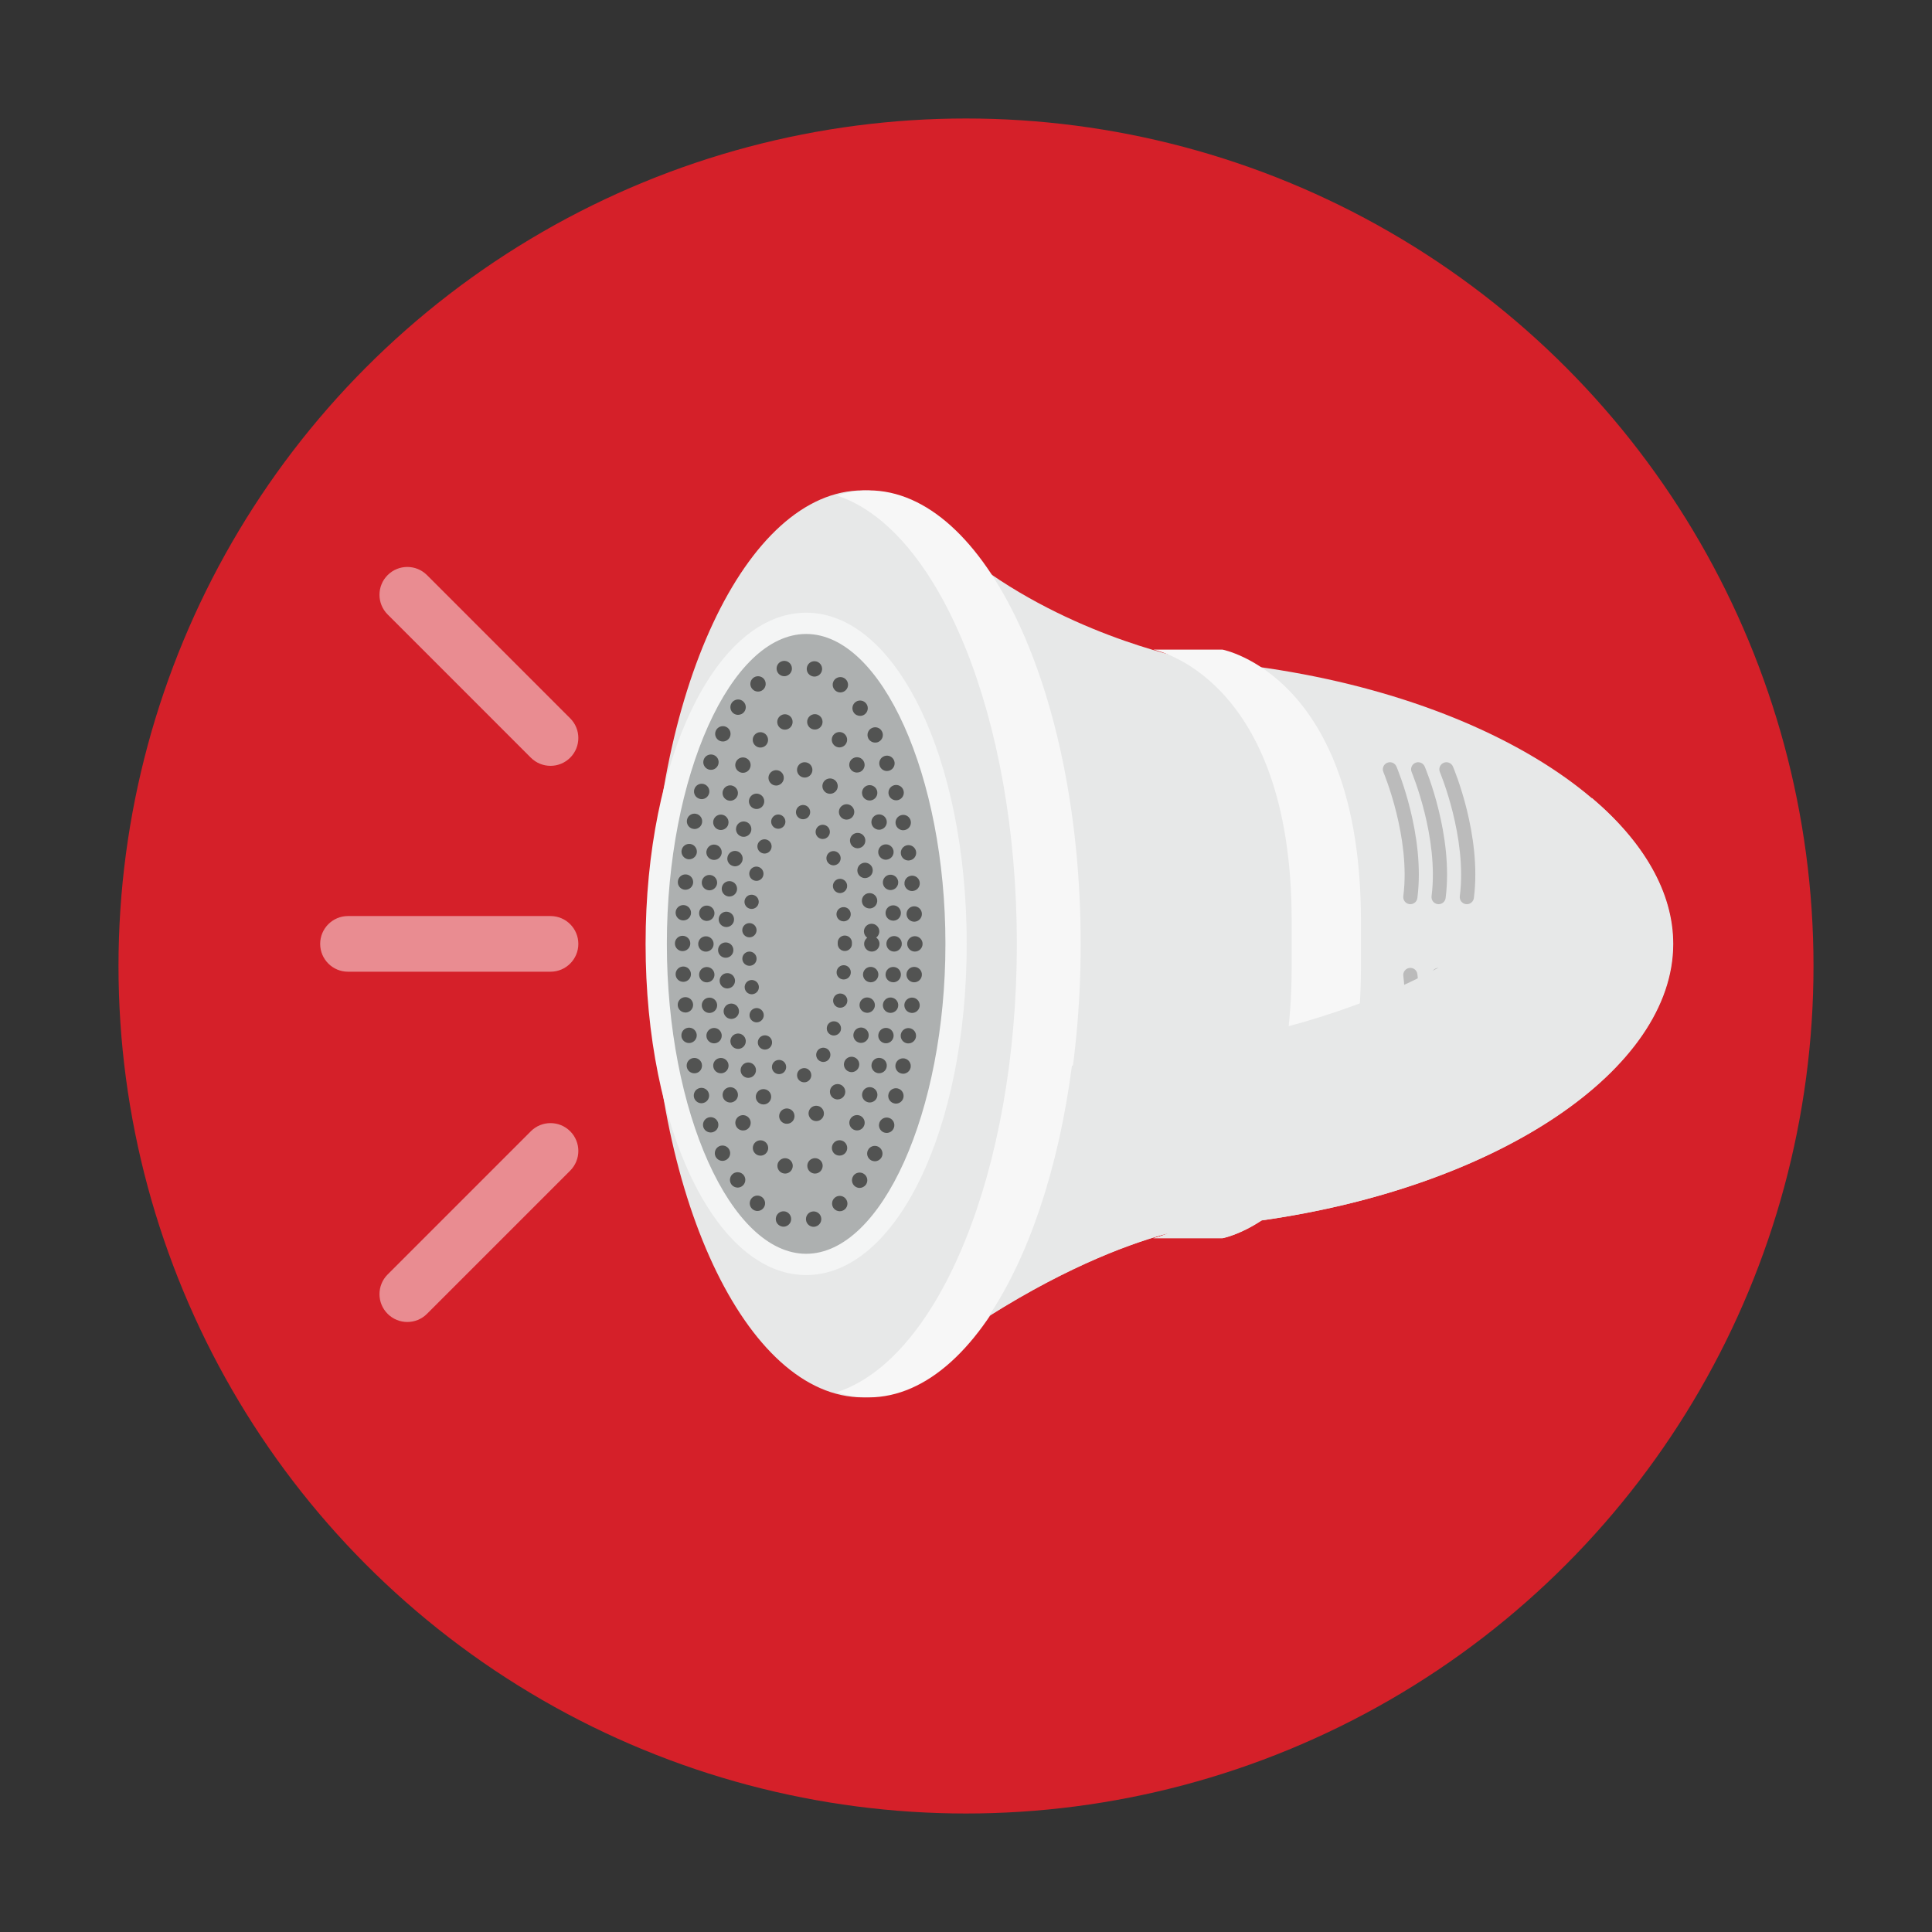 <?xml version="1.0" encoding="utf-8"?>
<!-- Generator: Adobe Illustrator 16.0.0, SVG Export Plug-In . SVG Version: 6.00 Build 0)  -->
<!DOCTYPE svg PUBLIC "-//W3C//DTD SVG 1.1 Tiny//EN" "http://www.w3.org/Graphics/SVG/1.1/DTD/svg11-tiny.dtd">
<svg version="1.1" baseProfile="tiny" id="Layer_1" xmlns="http://www.w3.org/2000/svg" xmlns:xlink="http://www.w3.org/1999/xlink"
	 x="0px" y="0px" width="300px" height="300px" viewBox="0 0 300 300" xml:space="preserve">
<rect x="0" y="0" width="300" height="300" fill="#333333" stroke="none"/>
<g>
	<circle fill="#D52029" cx="150" cy="150" r="131.6"/>
	<g>
		<g>
			<g>
				<path fill="#E7E8E8" d="M259.752,146.565c0-21.31-32.375-41.134-74.479-44.059c0-0.001,0.002-0.007,0.002-0.007
					s-17.469-3.213-32.89-14.386c-1.056-1.52-2.159-2.897-3.296-4.153c-0.029-0.041-0.061-0.078-0.09-0.119
					c0,0-0.002,0.018-0.003,0.02c-4.495-4.922-9.586-7.717-14.983-7.717c-18.191,0-32.938,31.529-32.938,70.421
					s14.746,70.421,32.938,70.421c5.396,0,10.485-2.794,14.98-7.713c0.002,0.009,0.006,0.037,0.006,0.037
					c0.057-0.08,0.115-0.152,0.172-0.231c1.077-1.197,2.123-2.507,3.127-3.942c19.904-12.832,32.977-14.485,32.977-14.485
					s-0.006-0.018-0.009-0.028C227.375,187.701,259.752,167.876,259.752,146.565z"/>
				<path fill="#F7F7F7" d="M134.869,76.144c-1.685,0-3.338,0.273-4.955,0.795c15.84,5.11,27.982,34.335,27.982,69.626
					c0,35.291-12.143,64.517-27.982,69.626c1.617,0.522,3.271,0.795,4.955,0.795c18.19,0,32.938-31.529,32.938-70.421
					S153.06,76.144,134.869,76.144z"/>
				<g>
					<ellipse fill="#ADB0B0" cx="125.177" cy="146.565" rx="23.28" ry="49.773"/>
					<path fill="#F4F5F5" d="M125.179,197.99c-13.981,0-24.933-22.588-24.933-51.425s10.951-51.424,24.933-51.424
						c13.979,0,24.93,22.588,24.93,51.424S139.158,197.99,125.179,197.99z M125.179,98.443c-11.725,0-21.63,22.037-21.63,48.122
						c0,26.085,9.905,48.122,21.63,48.122c11.723,0,21.627-22.037,21.627-48.122C146.806,120.48,136.901,98.443,125.179,98.443z"/>
				</g>
				<path fill="#525352" d="M125.2,189.65c-0.19-0.63,0.159-1.3,0.79-1.49l0,0c0.63-0.19,1.3,0.16,1.489,0.79l0,0
					c0.19,0.63-0.16,1.3-0.79,1.49l0,0c-0.12,0.04-0.239,0.06-0.35,0.06l0,0C125.83,190.5,125.35,190.16,125.2,189.65z
					 M121.3,190.42c-0.63-0.2-0.98-0.86-0.78-1.49l0,0c0.2-0.63,0.87-0.98,1.49-0.79h0.01c0.62,0.2,0.971,0.87,0.78,1.5l0,0
					c-0.16,0.51-0.64,0.84-1.14,0.84l0,0C121.54,190.48,121.42,190.46,121.3,190.42z M129.51,187.69c-0.44-0.49-0.4-1.25,0.09-1.69
					l0,0c0.49-0.44,1.24-0.4,1.681,0.09l0,0c0.439,0.49,0.409,1.24-0.08,1.68l0,0c-0.23,0.21-0.521,0.31-0.801,0.31l0,0
					C130.069,188.08,129.75,187.95,129.51,187.69z M116.81,187.73c-0.49-0.45-0.52-1.2-0.08-1.69l0,0c0.44-0.49,1.2-0.52,1.681-0.08
					l0,0c0.489,0.45,0.529,1.2,0.08,1.69l0,0c-0.23,0.26-0.551,0.39-0.881,0.39l0,0C117.319,188.04,117.04,187.93,116.81,187.73z
					 M132.81,184.25c-0.54-0.37-0.68-1.11-0.31-1.65h-0.01c0.369-0.55,1.119-0.69,1.659-0.32l0,0c0.551,0.37,0.69,1.11,0.32,1.66
					l0,0c0,0,0,0,0-0.01l0,0c-0.229,0.34-0.61,0.53-0.99,0.53l0,0C133.25,184.46,133.02,184.39,132.81,184.25z M113.55,183.88
					L113.55,183.88L113.55,183.88c-0.37-0.55-0.22-1.29,0.32-1.66l0,0c0.55-0.36,1.29-0.22,1.66,0.32l0,0
					c0.369,0.55,0.22,1.29-0.32,1.66l0,0c-0.21,0.14-0.44,0.21-0.67,0.21l0,0C114.16,184.41,113.78,184.22,113.55,183.88z
					 M135.319,180.2c-0.59-0.29-0.84-1-0.55-1.6v0.01c0.28-0.6,1-0.85,1.59-0.56l0,0c0.591,0.29,0.841,1,0.561,1.59l0,0
					c-0.21,0.43-0.64,0.68-1.08,0.68l0,0C135.67,180.32,135.49,180.28,135.319,180.2z M111.109,179.58
					c-0.279-0.59-0.029-1.3,0.561-1.59l0,0c0.6-0.28,1.31-0.03,1.59,0.56l0,0c0.29,0.59,0.04,1.3-0.56,1.59l0,0
					c-0.16,0.08-0.341,0.12-0.511,0.12l0,0C111.75,180.26,111.319,180.01,111.109,179.58z M137.27,175.85
					c-0.62-0.23-0.939-0.91-0.71-1.53l0,0c0.221-0.62,0.91-0.94,1.53-0.72l0,0c0.62,0.22,0.94,0.91,0.71,1.53l0,0
					c-0.17,0.48-0.63,0.79-1.12,0.79l0,0C137.54,175.92,137.41,175.89,137.27,175.85z M109.229,175.07
					c-0.22-0.62,0.101-1.31,0.721-1.53l0,0c0.619-0.22,1.3,0.1,1.529,0.72l0,0c0.221,0.62-0.1,1.3-0.72,1.52l0,0
					c-0.13,0.05-0.27,0.07-0.4,0.07l0,0C109.87,175.85,109.41,175.55,109.229,175.07z M138.8,171.32c-0.63-0.17-1.01-0.83-0.83-1.46
					l0,0c0.17-0.64,0.83-1.01,1.46-0.84l0,0c0.64,0.18,1.01,0.83,0.84,1.47l0,0c-0.149,0.53-0.63,0.88-1.149,0.88l0,0
					C139.01,171.37,138.91,171.35,138.8,171.32z M107.77,170.43c-0.17-0.64,0.2-1.3,0.84-1.47l0,0c0.631-0.17,1.29,0.2,1.46,0.84
					l0,0c0.181,0.63-0.199,1.29-0.829,1.46l0,0c-0.11,0.03-0.221,0.05-0.32,0.05l0,0C108.399,171.31,107.92,170.96,107.77,170.43z
					 M139.99,166.7c-0.65-0.13-1.061-0.76-0.931-1.41l0,0c0.13-0.64,0.76-1.06,1.41-0.93l0,0c0.64,0.14,1.061,0.77,0.93,1.41l0,0
					l0,0l0,0c-0.119,0.57-0.619,0.96-1.17,0.96l0,0C140.149,166.73,140.069,166.72,139.99,166.7z M106.649,165.71
					c-0.13-0.65,0.28-1.28,0.931-1.41l0,0c0.64-0.13,1.27,0.28,1.41,0.93h-0.011c0.141,0.65-0.279,1.28-0.92,1.41l0,0
					c-0.09,0.01-0.17,0.02-0.25,0.02l0,0C107.26,166.66,106.76,166.27,106.649,165.71z M140.88,162.01c-0.65-0.09-1.1-0.7-1.01-1.35
					l0,0c0.1-0.65,0.699-1.1,1.35-1.01l0,0c0.66,0.1,1.11,0.7,1.01,1.36l0,0c-0.09,0.59-0.6,1.01-1.18,1.01l0,0
					C141,162.02,140.939,162.02,140.88,162.01z M105.81,160.94c0,0,0,0,0.01,0l0,0c-0.1-0.65,0.351-1.25,1-1.35l0,0
					c0.66-0.1,1.261,0.36,1.36,1.01l0,0c0.09,0.65-0.36,1.25-1.01,1.35l0,0c-0.061,0.01-0.12,0.01-0.18,0.01l0,0
					C106.41,161.96,105.899,161.54,105.81,160.94z M141.51,157.28c-0.66-0.06-1.14-0.64-1.08-1.3l0,0c0.061-0.65,0.65-1.13,1.3-1.07
					l0,0c0.66,0.06,1.141,0.64,1.08,1.3l0,0c-0.06,0.61-0.58,1.08-1.189,1.08l0,0C141.59,157.29,141.55,157.29,141.51,157.28z
					 M105.24,156.14c-0.061-0.65,0.42-1.24,1.079-1.3l0,0c0.65-0.06,1.24,0.42,1.301,1.08l0,0c0.06,0.66-0.42,1.24-1.08,1.3l0,0
					c-0.04,0-0.07,0-0.11,0l0,0C105.819,157.22,105.3,156.76,105.24,156.14z M141.899,152.53c-0.659-0.03-1.17-0.59-1.14-1.25l0,0
					c0.03-0.66,0.59-1.17,1.25-1.14l0,0c0.66,0.03,1.17,0.59,1.14,1.25l0,0c-0.029,0.64-0.56,1.14-1.189,1.14l0,0
					C141.939,152.53,141.92,152.53,141.899,152.53z M104.91,151.33c-0.03-0.66,0.479-1.22,1.14-1.25l0,0
					c0.65-0.03,1.21,0.48,1.24,1.14l0,0c0.029,0.66-0.48,1.21-1.141,1.24l0,0c-0.01,0-0.029,0-0.05,0l0,0
					C105.47,152.46,104.939,151.97,104.91,151.33z M140.87,146.56c0-0.65,0.54-1.19,1.189-1.19l0,0c0.66,0,1.2,0.54,1.2,1.19l0,0
					l0,0l0,0c0,0.66-0.54,1.2-1.2,1.2l0,0C141.41,147.76,140.87,147.22,140.87,146.56z M104.8,146.5L104.8,146.5L104.8,146.5
					c0-0.66,0.53-1.19,1.19-1.19l0,0c0.659,0,1.199,0.53,1.199,1.19l0,0c0,0.66-0.54,1.19-1.199,1.19l0,0
					C105.33,147.69,104.8,147.16,104.8,146.5z M140.77,141.98L140.77,141.98c-0.029-0.66,0.48-1.22,1.141-1.25l0,0
					c0.649-0.03,1.21,0.48,1.239,1.14l0,0c0.03,0.66-0.479,1.22-1.14,1.25l0,0c-0.01,0-0.03,0-0.05,0l0,0
					C141.33,143.12,140.8,142.62,140.77,141.98z M106.05,142.92c-0.66-0.03-1.17-0.59-1.14-1.25l0,0c0.029-0.65,0.59-1.16,1.25-1.13
					l0,0c0.659,0.03,1.17,0.59,1.14,1.25l0,0c-0.03,0.64-0.56,1.13-1.19,1.13l0,0C106.09,142.92,106.069,142.92,106.05,142.92z
					 M140.439,137.27h0.011c-0.07-0.65,0.42-1.23,1.069-1.29l0,0c0.66-0.07,1.24,0.42,1.3,1.07l0,0l0,0l0,0
					c0.061,0.66-0.42,1.24-1.079,1.3l0,0c-0.03,0-0.07,0.01-0.11,0.01l0,0C141.02,138.36,140.5,137.89,140.439,137.27z
					 M106.33,138.16c-0.66-0.06-1.141-0.65-1.07-1.3l0,0c0.06-0.66,0.64-1.14,1.29-1.08l0,0c0.66,0.06,1.14,0.65,1.08,1.3l0,0
					c-0.061,0.62-0.58,1.08-1.19,1.08l0,0C106.399,138.16,106.37,138.16,106.33,138.16z M139.89,132.6
					c-0.1-0.66,0.36-1.26,1.01-1.36l0,0c0.65-0.09,1.25,0.36,1.351,1.01l0,0c0.1,0.65-0.36,1.26-1.01,1.35l0,0
					c-0.061,0.01-0.11,0.02-0.171,0.02l0,0C140.479,133.62,139.979,133.19,139.89,132.6z M106.84,133.42
					c-0.65-0.1-1.1-0.71-1.01-1.36l0,0c0,0,0,0,0.01,0l0,0c0.09-0.65,0.7-1.1,1.35-1.01l0,0c0.65,0.1,1.101,0.71,1.011,1.36l0,0
					c-0.091,0.59-0.601,1.02-1.19,1.02l0,0C106.96,133.43,106.899,133.42,106.84,133.42z M139.08,127.96
					c-0.13-0.64,0.29-1.27,0.93-1.4l0,0c0.65-0.14,1.28,0.28,1.41,0.93l0,0c0.13,0.64-0.28,1.27-0.93,1.4l0,0
					c-0.08,0.02-0.16,0.03-0.24,0.03l0,0C139.7,128.92,139.2,128.53,139.08,127.96z M107.6,128.7c-0.64-0.13-1.06-0.76-0.92-1.41
					l0,0c0.13-0.64,0.76-1.06,1.4-0.92l0,0c0.649,0.13,1.06,0.76,0.93,1.4l0,0c-0.11,0.57-0.61,0.96-1.17,0.96l0,0
					C107.76,128.73,107.68,128.72,107.6,128.7z M138,123.4c-0.17-0.64,0.2-1.3,0.84-1.47l0,0c0.63-0.17,1.29,0.2,1.46,0.84l0,0
					c0.18,0.63-0.2,1.29-0.83,1.46l0,0c-0.11,0.03-0.21,0.04-0.32,0.04l0,0C138.63,124.27,138.149,123.93,138,123.4z M108.64,124.04
					c-0.64-0.17-1.01-0.83-0.83-1.46l0,0c0.17-0.64,0.83-1.01,1.46-0.84l0,0c0.641,0.18,1.011,0.84,0.84,1.47h-0.01
					c-0.14,0.53-0.62,0.88-1.14,0.88l0,0C108.85,124.09,108.75,124.07,108.64,124.04z M136.6,118.93L136.6,118.93
					c-0.22-0.62,0.101-1.3,0.72-1.52l0,0c0.62-0.23,1.301,0.09,1.53,0.72l0,0l0,0l0,0c0.22,0.62-0.1,1.3-0.72,1.52l0,0
					c-0.14,0.05-0.271,0.07-0.41,0.07l0,0C137.229,119.72,136.78,119.42,136.6,118.93z M109.99,119.47
					c-0.62-0.23-0.94-0.91-0.71-1.53l0,0c0.22-0.62,0.909-0.94,1.529-0.71l0,0c0.62,0.22,0.931,0.9,0.71,1.52l0,0
					c-0.18,0.49-0.63,0.79-1.12,0.79l0,0C110.27,119.54,110.13,119.52,109.99,119.47z M134.819,114.64
					c-0.279-0.6-0.029-1.31,0.561-1.59l0,0c0.6-0.29,1.31-0.04,1.59,0.56l0,0l0,0l0,0c0.29,0.59,0.04,1.3-0.56,1.59l0,0
					c-0.16,0.08-0.341,0.11-0.511,0.11l0,0C135.45,115.31,135.03,115.06,134.819,114.64z M111.72,115.02
					c-0.59-0.29-0.84-1-0.55-1.59l0,0c0.29-0.59,1-0.84,1.59-0.56l0,0c0.6,0.29,0.85,1,0.56,1.6l0,0
					c-0.21,0.42-0.63,0.67-1.079,0.67l0,0C112.069,115.14,111.89,115.1,111.72,115.02z M132.56,110.63
					c-0.359-0.54-0.22-1.28,0.33-1.65l0,0c0.55-0.37,1.29-0.22,1.66,0.33l0,0c0.36,0.54,0.22,1.28-0.33,1.65l0,0
					c-0.2,0.14-0.439,0.2-0.66,0.2l0,0C133.17,111.16,132.79,110.98,132.56,110.63z M113.939,110.8
					c-0.55-0.37-0.689-1.12-0.319-1.66l0,0c0.38-0.55,1.12-0.69,1.66-0.32l0,0c0.55,0.38,0.689,1.12,0.319,1.66l0,0
					c-0.229,0.34-0.609,0.52-0.99,0.52l0,0C114.38,111,114.149,110.94,113.939,110.8z M129.689,107.21L129.689,107.21
					c-0.489-0.45-0.52-1.2-0.08-1.69l0,0c0.45-0.48,1.2-0.52,1.69-0.07l0,0c0.48,0.45,0.52,1.2,0.07,1.68l0,0
					c-0.23,0.26-0.561,0.39-0.88,0.39l0,0C130.2,107.52,129.92,107.42,129.689,107.21z M116.819,106.99
					c-0.439-0.49-0.399-1.24,0.091-1.68l0,0c0.489-0.44,1.25-0.4,1.689,0.09l0,0c0.431,0.5,0.391,1.25-0.1,1.69l0,0
					c-0.23,0.2-0.51,0.3-0.79,0.3l0,0C117.38,107.39,117.05,107.26,116.819,106.99z M126.1,105L126.1,105
					c-0.63-0.2-0.979-0.87-0.77-1.5l0,0c0.2-0.63,0.87-0.97,1.5-0.77l0,0c0.62,0.2,0.97,0.87,0.77,1.5l0,0
					c-0.17,0.51-0.63,0.83-1.14,0.83l0,0C126.34,105.06,126.22,105.04,126.1,105z M120.64,104.15c-0.189-0.63,0.17-1.3,0.8-1.48l0,0
					l0,0l0,0c0.63-0.19,1.301,0.17,1.48,0.8l0,0c0.189,0.63-0.17,1.29-0.8,1.48l0,0c-0.11,0.04-0.23,0.05-0.34,0.05l0,0
					C121.27,105,120.79,104.67,120.64,104.15z"/>
				<path fill="#525352" d="M121.479,182.15L121.479,182.15L121.479,182.15c-0.609-0.23-0.92-0.92-0.689-1.54l0,0
					c0.24-0.61,0.92-0.92,1.54-0.69l0,0c0.62,0.24,0.93,0.93,0.689,1.54l0,0c-0.18,0.48-0.63,0.77-1.109,0.77l0,0
					C121.77,182.23,121.62,182.2,121.479,182.15z M125.439,181.46c-0.239-0.62,0.07-1.31,0.69-1.54l0,0
					c0.61-0.24,1.3,0.07,1.54,0.68l0,0c0.229,0.62-0.08,1.31-0.69,1.55l0,0l0,0l0,0c-0.14,0.05-0.29,0.08-0.43,0.08l0,0
					C126.069,182.23,125.62,181.93,125.439,181.46z M117.21,179.06c-0.45-0.49-0.41-1.24,0.08-1.69l0,0
					c0.49-0.44,1.24-0.4,1.689,0.09l0,0c0.44,0.49,0.4,1.24-0.09,1.68l0,0c-0.229,0.21-0.51,0.31-0.8,0.31l0,0
					C117.77,179.45,117.439,179.32,117.21,179.06z M129.56,179.14c-0.479-0.45-0.52-1.2-0.08-1.69l0,0
					c0.44-0.49,1.19-0.53,1.681-0.09l0,0c0.489,0.45,0.529,1.2,0.09,1.69l0,0l0,0l0,0c-0.24,0.26-0.561,0.39-0.891,0.39l0,0
					C130.08,179.44,129.79,179.34,129.56,179.14z M114.33,174.92L114.33,174.92L114.33,174.92c-0.32-0.57-0.11-1.3,0.47-1.62l0,0
					c0.58-0.31,1.3-0.1,1.62,0.48l0,0c0.32,0.57,0.11,1.3-0.47,1.62l0,0c-0.181,0.1-0.381,0.14-0.57,0.14l0,0
					C114.96,175.54,114.55,175.32,114.33,174.92z M132.5,175.38c-0.57-0.31-0.79-1.04-0.47-1.61l0,0
					c0.319-0.58,1.039-0.79,1.619-0.48l0,0c0.58,0.32,0.79,1.05,0.471,1.62l0,0l0,0l0,0c-0.221,0.4-0.62,0.62-1.04,0.62l0,0
					C132.88,175.53,132.689,175.48,132.5,175.38z M112.28,170.44c-0.23-0.62,0.079-1.31,0.699-1.54l0,0
					c0.61-0.24,1.301,0.07,1.53,0.69l0,0c0.24,0.61-0.07,1.3-0.69,1.53l0,0c-0.14,0.06-0.279,0.08-0.42,0.08l0,0
					C112.92,171.2,112.46,170.91,112.28,170.44z M134.63,171.11c-0.62-0.23-0.93-0.92-0.69-1.53l0,0c0.23-0.62,0.92-0.93,1.54-0.69
					l0,0c0.61,0.23,0.92,0.92,0.69,1.53l0,0c-0.18,0.48-0.64,0.77-1.12,0.77l0,0C134.91,171.19,134.77,171.17,134.63,171.11z
					 M110.79,165.78c-0.181-0.64,0.2-1.29,0.84-1.46l0,0c0.63-0.17,1.29,0.2,1.46,0.84l0,0c0.17,0.63-0.2,1.29-0.84,1.46l0,0
					c-0.101,0.03-0.21,0.04-0.311,0.04l0,0C111.41,166.66,110.93,166.31,110.79,165.78z M136.2,166.61
					c-0.631-0.17-1.011-0.83-0.841-1.46l0,0c0.171-0.64,0.83-1.02,1.46-0.84l0,0c0.641,0.17,1.011,0.82,0.841,1.46l0,0
					c-0.141,0.53-0.62,0.88-1.15,0.88l0,0C136.41,166.65,136.31,166.64,136.2,166.61z M109.71,161.04L109.71,161.04L109.71,161.04
					c-0.12-0.65,0.3-1.27,0.95-1.4l0,0c0.649-0.12,1.27,0.31,1.39,0.96l0,0c0.12,0.64-0.3,1.27-0.95,1.39l0,0
					c-0.069,0.01-0.149,0.02-0.22,0.02l0,0C110.319,162.01,109.819,161.61,109.71,161.04z M137.35,161.98
					c-0.649-0.12-1.08-0.75-0.95-1.39l0,0c0.12-0.65,0.74-1.08,1.391-0.96l0,0c0.649,0.12,1.069,0.75,0.95,1.39l0,0
					c-0.11,0.58-0.61,0.98-1.171,0.98l0,0C137.5,162,137.42,161.99,137.35,161.98z M108.979,156.24L108.979,156.24L108.979,156.24
					c-0.08-0.65,0.391-1.25,1.04-1.32l0,0c0.66-0.08,1.25,0.38,1.33,1.04l0,0c0.08,0.65-0.39,1.25-1.05,1.32l0,0
					c-0.04,0.01-0.09,0.01-0.14,0.01l0,0C109.569,157.29,109.05,156.85,108.979,156.24z M138.14,157.27
					c-0.649-0.07-1.12-0.67-1.04-1.32l0,0c0.08-0.66,0.67-1.13,1.33-1.05l0,0c0.65,0.08,1.12,0.67,1.04,1.33l0,0
					c-0.07,0.6-0.59,1.05-1.189,1.05l0,0C138.24,157.28,138.189,157.28,138.14,157.27z M108.56,151.42
					c-0.04-0.66,0.46-1.23,1.12-1.26l0,0c0.66-0.04,1.22,0.46,1.26,1.12l0,0c0.04,0.66-0.46,1.22-1.12,1.26l0,0
					c-0.029,0-0.05,0-0.069,0l0,0C109.12,152.54,108.59,152.05,108.56,151.42z M138.63,152.52c-0.66-0.03-1.16-0.6-1.12-1.25l0,0
					c0.04-0.66,0.6-1.16,1.26-1.12l0,0c0.66,0.03,1.16,0.6,1.12,1.25l0,0c-0.04,0.64-0.56,1.13-1.189,1.13l0,0
					C138.68,152.53,138.649,152.53,138.63,152.52z M108.42,146.58L108.42,146.58L108.42,146.58c0-0.66,0.53-1.19,1.189-1.19l0,0
					c0.66-0.01,1.2,0.53,1.2,1.19l0,0c0,0.66-0.54,1.19-1.2,1.19l0,0C108.95,147.77,108.42,147.24,108.42,146.58z M137.64,146.57
					L137.64,146.57c0-0.01,0-0.02,0-0.03l0,0c0-0.66,0.54-1.19,1.2-1.19l0,0c0.65,0,1.19,0.53,1.19,1.19l0,0l0,0l0,0
					c0,0.01,0,0.02,0,0.03l0,0c0,0.65-0.54,1.19-1.19,1.19l0,0C138.18,147.76,137.64,147.22,137.64,146.57z M109.68,143
					c-0.66-0.04-1.16-0.6-1.12-1.26l0,0c0.03-0.66,0.601-1.16,1.25-1.12l0,0c0.66,0.03,1.17,0.6,1.13,1.25v0.01
					c-0.04,0.63-0.569,1.12-1.189,1.12l0,0C109.72,143,109.7,143,109.68,143z M137.51,141.84c-0.04-0.66,0.46-1.22,1.12-1.26l0,0
					c0.66-0.04,1.22,0.47,1.26,1.12l0,0c0.04,0.66-0.46,1.23-1.12,1.26l0,0c-0.029,0-0.05,0-0.069,0l0,0
					C138.069,142.96,137.54,142.47,137.51,141.84z M110.02,138.24c-0.649-0.08-1.12-0.67-1.04-1.32l0,0c0,0,0,0,0-0.01l0,0
					c0.07-0.65,0.67-1.12,1.32-1.04l0,0c0.66,0.08,1.12,0.67,1.05,1.33v-0.01c-0.08,0.61-0.59,1.06-1.189,1.06l0,0
					C110.12,138.25,110.069,138.24,110.02,138.24z M137.1,137.16c-0.08-0.66,0.391-1.25,1.04-1.33l0,0
					c0.65-0.07,1.25,0.39,1.33,1.05l0,0c0.07,0.65-0.39,1.25-1.05,1.32l0,0c-0.05,0.01-0.09,0.01-0.14,0.01l0,0
					C137.689,138.21,137.17,137.77,137.1,137.16z M110.66,133.51c-0.65-0.12-1.08-0.74-0.96-1.39l0,0c0,0,0,0,0.01,0l0,0
					c0.12-0.65,0.74-1.08,1.39-0.95l0,0c0.641,0.12,1.07,0.74,0.95,1.39l0,0c-0.11,0.57-0.61,0.97-1.17,0.97l0,0
					C110.81,133.53,110.729,133.52,110.66,133.51z M136.39,132.52L136.39,132.52c-0.12-0.65,0.311-1.27,0.95-1.39l0,0
					c0.65-0.12,1.27,0.3,1.4,0.95l0,0l0,0l0,0c0.119,0.65-0.311,1.27-0.96,1.39l0,0c-0.07,0.02-0.141,0.03-0.221,0.03l0,0
					C137,133.5,136.5,133.09,136.39,132.52z M111.62,128.84c-0.63-0.17-1.011-0.83-0.84-1.47l0,0c0.17-0.63,0.829-1.01,1.46-0.84
					l0,0c0.64,0.17,1.02,0.83,0.84,1.47h0.01c-0.15,0.53-0.63,0.88-1.16,0.88l0,0C111.83,128.88,111.729,128.87,111.62,128.84z
					 M135.35,127.96c-0.17-0.63,0.21-1.29,0.84-1.46l0,0c0.641-0.17,1.29,0.2,1.471,0.84l0,0c0.17,0.63-0.21,1.29-0.851,1.46l0,0
					c-0.1,0.03-0.2,0.04-0.31,0.04l0,0C135.979,128.84,135.5,128.49,135.35,127.96z M112.97,124.26c-0.62-0.24-0.93-0.92-0.7-1.54
					l0,0c0,0,0,0,0.011,0l0,0c0.229-0.62,0.92-0.93,1.529-0.69l0,0c0.62,0.23,0.931,0.92,0.7,1.54v-0.01
					c-0.18,0.48-0.64,0.78-1.12,0.78l0,0C113.25,124.34,113.109,124.31,112.97,124.26z M133.93,123.53L133.93,123.53
					c-0.24-0.61,0.08-1.3,0.69-1.54l0,0c0.62-0.23,1.31,0.08,1.54,0.7l0,0c0.229,0.61-0.08,1.3-0.69,1.53l0,0
					c-0.14,0.06-0.28,0.08-0.42,0.08l0,0C134.56,124.3,134.109,124.01,133.93,123.53z M114.79,119.85
					c-0.58-0.32-0.79-1.04-0.471-1.62l0,0c0.32-0.58,1.04-0.79,1.62-0.47l0,0c0.58,0.31,0.79,1.04,0.471,1.61v0.01
					c-0.221,0.39-0.63,0.62-1.051,0.62l0,0C115.17,120,114.97,119.95,114.79,119.85z M132.02,119.34L132.02,119.34
					c-0.319-0.57-0.109-1.3,0.471-1.61l0,0c0.579-0.32,1.3-0.11,1.619,0.47l0,0c0.32,0.57,0.11,1.3-0.47,1.62l0,0
					c-0.18,0.1-0.38,0.14-0.57,0.14l0,0C132.649,119.96,132.24,119.74,132.02,119.34z M117.28,115.77
					c-0.49-0.44-0.53-1.19-0.091-1.68l0,0l0,0l0,0c0.44-0.49,1.19-0.53,1.681-0.09l0,0c0.489,0.44,0.529,1.2,0.09,1.69l0,0
					c-0.23,0.26-0.561,0.39-0.891,0.39l0,0C117.79,116.08,117.5,115.98,117.28,115.77z M129.46,115.66h0.01
					c-0.45-0.48-0.41-1.24,0.08-1.68l0,0c0.49-0.44,1.24-0.41,1.68,0.08l0,0c0.45,0.49,0.41,1.24-0.08,1.69l0,0
					c-0.229,0.2-0.52,0.31-0.8,0.31l0,0C130.02,116.06,129.7,115.92,129.46,115.66z M120.77,112.53c-0.239-0.61,0.07-1.3,0.69-1.54
					l0,0c0,0,0,0-0.01,0l0,0c0.619-0.24,1.31,0.07,1.55,0.68l0,0c0.229,0.62-0.07,1.31-0.69,1.55l0,0
					c-0.14,0.05-0.279,0.08-0.43,0.08l0,0C121.399,113.3,120.95,113,120.77,112.53z M126.109,113.21
					c-0.619-0.24-0.93-0.93-0.699-1.54l0,0c0.239-0.62,0.93-0.93,1.54-0.7l0,0c0.619,0.24,0.93,0.93,0.699,1.54l0,0
					c-0.189,0.48-0.64,0.77-1.119,0.77l0,0C126.39,113.28,126.25,113.26,126.109,113.21z"/>
				<path fill="#525352" d="M121.74,174.42c0,0,0,0,0.01,0l0,0c-0.62-0.24-0.92-0.93-0.681-1.54l0,0c0.24-0.61,0.931-0.92,1.54-0.68
					h0.011c0.609,0.24,0.91,0.93,0.67,1.55l0,0c-0.181,0.47-0.63,0.75-1.11,0.75l0,0C122.03,174.5,121.89,174.48,121.74,174.42z
					 M125.72,173.49c-0.34-0.56-0.15-1.29,0.42-1.63l0,0c0.57-0.33,1.3-0.14,1.63,0.43l0,0c0.34,0.56,0.15,1.3-0.42,1.63l0,0
					c-0.189,0.11-0.399,0.16-0.6,0.16l0,0C126.34,174.08,125.939,173.87,125.72,173.49z M117.6,171.03L117.6,171.03L117.6,171.03
					c-0.399-0.52-0.29-1.27,0.23-1.67l0,0c0.529-0.4,1.279-0.29,1.68,0.23l0,0c0.39,0.52,0.29,1.27-0.24,1.67l0,0
					c-0.21,0.16-0.46,0.24-0.72,0.24l0,0C118.189,171.5,117.84,171.34,117.6,171.03z M129.399,170.52
					c-0.55-0.37-0.689-1.11-0.33-1.66l0,0c0.37-0.55,1.11-0.69,1.65-0.33l0,0c0.55,0.37,0.7,1.11,0.34,1.65l0,0
					c-0.229,0.35-0.609,0.54-1,0.54l0,0C129.84,170.72,129.609,170.65,129.399,170.52z M115.1,166.66L115.1,166.66L115.1,166.66
					c-0.26-0.61,0.01-1.31,0.62-1.58l0,0c0.6-0.26,1.3,0.01,1.57,0.62l0,0c0.26,0.6-0.01,1.3-0.62,1.57l0,0
					c-0.15,0.06-0.32,0.1-0.48,0.1l0,0C115.74,167.37,115.3,167.1,115.1,166.66z M131.79,166.39c-0.61-0.24-0.91-0.94-0.66-1.55l0,0
					c0.24-0.61,0.93-0.91,1.55-0.66l0,0c0.61,0.24,0.91,0.94,0.66,1.55l0,0c-0.19,0.46-0.63,0.75-1.11,0.75l0,0
					C132.08,166.48,131.939,166.45,131.79,166.39z M113.46,162c-0.18-0.63,0.189-1.29,0.83-1.47l0,0c0.63-0.18,1.29,0.19,1.47,0.82
					l0,0c0.18,0.64-0.19,1.3-0.83,1.48l0,0c-0.11,0.03-0.21,0.04-0.32,0.04l0,0C114.09,162.87,113.609,162.53,113.46,162z
					 M133.399,161.9c-0.63-0.16-1.02-0.81-0.85-1.45l0,0c0.16-0.64,0.81-1.02,1.45-0.86l0,0c0.63,0.17,1.02,0.82,0.859,1.45l0,0
					c-0.14,0.54-0.63,0.9-1.159,0.9l0,0C133.6,161.94,133.5,161.93,133.399,161.9z M112.38,157.23L112.38,157.23L112.38,157.23
					c-0.11-0.65,0.32-1.27,0.97-1.38l0,0c0.65-0.11,1.271,0.32,1.38,0.97l0,0c0.12,0.65-0.319,1.27-0.97,1.38l0,0
					c-0.07,0.01-0.13,0.02-0.2,0.02l0,0C112.99,158.22,112.49,157.81,112.38,157.23z M134.47,157.25c-0.65-0.1-1.09-0.71-0.99-1.36
					l0,0c0.101-0.65,0.71-1.1,1.36-0.99l0,0c0.65,0.1,1.1,0.71,1,1.36l0,0c-0.1,0.59-0.61,1.01-1.18,1.01l0,0
					C134.6,157.27,134.53,157.26,134.47,157.25z M111.75,152.4L111.75,152.4L111.75,152.4c-0.061-0.65,0.42-1.23,1.08-1.29l0,0
					c0.66-0.06,1.229,0.42,1.3,1.08l0,0c0.05,0.66-0.43,1.23-1.09,1.29l0,0c-0.03,0.01-0.07,0.01-0.101,0.01l0,0
					C112.33,153.49,111.8,153.02,111.75,152.4z M135.109,152.52c-0.659-0.05-1.149-0.62-1.1-1.28l0,0c0.05-0.65,0.62-1.15,1.28-1.1
					l0,0c0.649,0.05,1.149,0.62,1.1,1.28l0,0c-0.05,0.63-0.57,1.11-1.189,1.11l0,0C135.17,152.53,135.14,152.52,135.109,152.52z
					 M111.5,147.55c-0.01-0.66,0.51-1.2,1.17-1.21l0,0c0.66-0.01,1.2,0.51,1.21,1.17l0,0c0.01,0.66-0.51,1.2-1.17,1.21l0,0
					c-0.01,0-0.01,0-0.021,0l0,0C112.04,148.72,111.51,148.2,111.5,147.55z M134.18,146.56c0-0.39,0.19-0.73,0.48-0.95l0,0
					c-0.301-0.21-0.49-0.55-0.511-0.94l0,0c-0.02-0.66,0.5-1.21,1.16-1.23l0,0c0.66-0.02,1.21,0.5,1.23,1.16l0,0
					c0.01,0.4-0.181,0.76-0.48,0.99l0,0c0.311,0.21,0.51,0.57,0.51,0.97l0,0l0,0l0,0c0,0.66-0.539,1.2-1.199,1.2l0,0
					C134.72,147.76,134.18,147.22,134.18,146.56z M112.72,143.95c-0.65-0.04-1.16-0.6-1.12-1.26l0,0c0.04-0.66,0.61-1.16,1.26-1.12
					l0,0c0.66,0.04,1.16,0.6,1.12,1.26l0,0c-0.029,0.63-0.56,1.12-1.18,1.12l0,0C112.77,143.95,112.75,143.95,112.72,143.95z
					 M133.84,140L133.84,140c-0.07-0.66,0.4-1.25,1.06-1.31l0,0c0.66-0.07,1.24,0.4,1.311,1.05l0,0c0.07,0.66-0.4,1.25-1.061,1.32
					l0,0c-0.04,0-0.08,0-0.13,0l0,0C134.42,141.06,133.899,140.61,133.84,140z M113.09,139.2c-0.65-0.1-1.1-0.7-1.01-1.35l0,0
					c0.09-0.65,0.689-1.11,1.34-1.02l0,0c0.66,0.09,1.11,0.69,1.02,1.35l0,0c-0.08,0.59-0.59,1.03-1.18,1.03l0,0
					C113.2,139.21,113.149,139.2,113.09,139.2z M133.149,135.38c-0.119-0.65,0.301-1.27,0.95-1.4l0,0c0.641-0.12,1.271,0.3,1.4,0.94
					l0,0c0.12,0.65-0.3,1.28-0.95,1.4l0,0c-0.08,0.02-0.15,0.03-0.23,0.03l0,0C133.76,136.35,133.26,135.95,133.149,135.38z
					 M113.85,134.48c-0.64-0.15-1.04-0.79-0.88-1.43l0,0c0.15-0.64,0.79-1.04,1.43-0.89l0,0c0.641,0.15,1.04,0.79,0.891,1.43l0,0
					c-0.13,0.55-0.62,0.93-1.16,0.93l0,0C114.04,134.52,113.95,134.5,113.85,134.48z M132.04,130.87c-0.2-0.63,0.149-1.29,0.79-1.49
					l0,0c0.62-0.19,1.29,0.16,1.489,0.79l0,0c0.19,0.63-0.159,1.3-0.789,1.49l0,0c-0.12,0.04-0.24,0.06-0.36,0.06l0,0
					C132.67,131.72,132.189,131.39,132.04,130.87z M115.069,129.87c-0.619-0.23-0.939-0.91-0.71-1.53l0,0l0,0l0,0
					c0.221-0.62,0.91-0.94,1.53-0.71l0,0c0.62,0.22,0.93,0.91,0.71,1.53l0,0c-0.18,0.48-0.64,0.78-1.12,0.78l0,0
					C115.34,129.94,115.2,129.92,115.069,129.87z M130.38,126.59L130.38,126.59c-0.28-0.59-0.04-1.3,0.56-1.59l0,0
					c0.591-0.29,1.301-0.04,1.591,0.56l0,0c0.289,0.59,0.039,1.3-0.551,1.59l0,0c-0.17,0.08-0.35,0.12-0.52,0.12l0,0
					C131.02,127.27,130.59,127.02,130.38,126.59z M116.87,125.45c-0.561-0.34-0.75-1.07-0.41-1.63l0,0
					c0.33-0.57,1.06-0.76,1.63-0.42l0,0c0.56,0.33,0.75,1.06,0.42,1.63l0,0c-0.22,0.38-0.62,0.59-1.03,0.59l0,0
					C117.27,125.62,117.06,125.56,116.87,125.45z M128,122.86L128,122.86c-0.44-0.5-0.391-1.25,0.1-1.69l0,0
					c0.5-0.43,1.25-0.38,1.69,0.11l0,0c0.43,0.5,0.39,1.25-0.11,1.68l0,0c-0.229,0.2-0.51,0.3-0.79,0.3l0,0
					C128.56,123.26,128.229,123.13,128,122.86z M119.58,121.51c-0.41-0.52-0.311-1.26,0.21-1.67l0,0c0.52-0.4,1.27-0.31,1.67,0.21
					l0,0c0.399,0.52,0.31,1.27-0.21,1.67l0,0c-0.22,0.17-0.47,0.26-0.73,0.26l0,0C120.16,121.98,119.81,121.82,119.58,121.51z
					 M124.729,120.72c-0.649-0.13-1.069-0.75-0.949-1.4l0,0c0.13-0.64,0.75-1.07,1.399-0.94l0,0c0.65,0.12,1.07,0.75,0.95,1.39l0,0
					c-0.11,0.57-0.61,0.97-1.17,0.97l0,0C124.88,120.74,124.81,120.73,124.729,120.72z"/>
				<path fill="#525352" d="M123.85,167.39c-0.229-0.57,0.03-1.22,0.59-1.45h0.011c0.56-0.24,1.21,0.03,1.439,0.59l0,0
					c0.24,0.56-0.03,1.21-0.59,1.45l0,0l0,0l0,0c-0.14,0.06-0.28,0.08-0.43,0.08l0,0C124.439,168.06,124.03,167.81,123.85,167.39z
					 M120.14,166.42c-0.399-0.45-0.359-1.15,0.09-1.56l0,0c0.46-0.4,1.16-0.36,1.57,0.09l0,0c0.4,0.46,0.36,1.16-0.1,1.57l0,0
					c-0.21,0.18-0.471,0.27-0.73,0.27l0,0C120.67,166.79,120.359,166.67,120.14,166.42z M127.31,164.76
					c-0.54-0.29-0.729-0.96-0.439-1.5l0,0c0.29-0.53,0.96-0.73,1.5-0.44l0,0c0.54,0.29,0.729,0.96,0.439,1.5l0,0
					c-0.2,0.37-0.58,0.58-0.97,0.58l0,0C127.66,164.9,127.479,164.85,127.31,164.76z M117.75,162.28c-0.22-0.57,0.05-1.21,0.62-1.44
					l0,0c0.569-0.22,1.21,0.05,1.439,0.62l0,0c0.221,0.57-0.05,1.21-0.62,1.44l0,0c-0.14,0.05-0.27,0.08-0.409,0.08l0,0
					C118.34,162.98,117.92,162.71,117.75,162.28z M129.17,160.75c-0.59-0.18-0.92-0.79-0.74-1.38l-0.01,0.01
					c0.18-0.59,0.79-0.92,1.38-0.75l0,0c0.59,0.17,0.92,0.79,0.75,1.37l0,0c0,0,0,0,0,0.01l0,0c-0.15,0.47-0.59,0.78-1.07,0.78l0,0
					C129.38,160.79,129.27,160.78,129.17,160.75z M116.41,157.89c-0.13-0.6,0.239-1.19,0.83-1.33l0,0
					c0.6-0.14,1.189,0.24,1.329,0.83l0,0c0.141,0.6-0.239,1.19-0.829,1.33l0,0c-0.08,0.02-0.171,0.03-0.25,0.03l0,0
					C116.99,158.75,116.53,158.4,116.41,157.89z M130.29,156.47c-0.61-0.1-1.01-0.68-0.91-1.28l0,0c0.1-0.6,0.67-1.01,1.28-0.9l0,0
					c0.6,0.1,1.01,0.67,0.899,1.27l0,0l0,0l0,0c-0.09,0.54-0.56,0.92-1.09,0.92l0,0C130.41,156.48,130.35,156.48,130.29,156.47z
					 M115.64,153.42c-0.08-0.61,0.351-1.16,0.96-1.24l0,0c0.601-0.07,1.16,0.36,1.23,0.96l0,0c0.08,0.61-0.351,1.16-0.96,1.24l0,0
					c-0.051,0-0.09,0.01-0.141,0.01l0,0C116.18,154.39,115.71,153.98,115.64,153.42z M130.92,152.09
					c-0.61-0.05-1.061-0.58-1.01-1.19l0,0c0.05-0.61,0.58-1.07,1.189-1.02l0,0c0.61,0.05,1.061,0.58,1.01,1.19l0,0
					c-0.04,0.58-0.529,1.02-1.1,1.02l0,0C130.979,152.09,130.95,152.09,130.92,152.09z M115.27,148.91L115.27,148.91L115.27,148.91
					c-0.02-0.61,0.45-1.12,1.061-1.15l0,0c0.609-0.02,1.13,0.45,1.149,1.06l0,0c0.03,0.62-0.449,1.13-1.06,1.15l0,0
					c-0.01,0-0.03,0-0.04,0l0,0C115.79,149.97,115.3,149.51,115.27,148.91z M130.08,146.57L130.08,146.57c0-0.03,0-0.06,0-0.08l0,0
					c0-0.04,0-0.07,0-0.11l0,0c-0.011-0.61,0.489-1.11,1.1-1.11l0,0c0.61,0,1.11,0.5,1.11,1.11l0,0c0,0.03,0,0.06-0.01,0.09l0,0
					c0.01,0.03,0.01,0.06,0.01,0.1l0,0l0,0l0,0c0,0.61-0.5,1.1-1.11,1.1l0,0C130.569,147.67,130.08,147.18,130.08,146.57z
					 M116.33,145.55c-0.61-0.02-1.09-0.54-1.07-1.15l0,0c0.03-0.61,0.54-1.08,1.15-1.06l0,0c0.609,0.02,1.09,0.53,1.069,1.14l0,0
					c-0.029,0.6-0.52,1.07-1.109,1.07l0,0C116.359,145.55,116.34,145.55,116.33,145.55z M129.89,142.05
					c-0.05-0.61,0.41-1.14,1.01-1.19l0,0c0.62-0.05,1.15,0.4,1.2,1.01l0,0c0.05,0.61-0.399,1.14-1.01,1.19l0,0c-0.04,0-0.07,0-0.1,0
					l0,0C130.42,143.06,129.939,142.63,129.89,142.05z M116.58,141.13c-0.61-0.07-1.04-0.62-0.971-1.23l0,0l0,0l0,0
					c0.08-0.61,0.631-1.04,1.23-0.96l0,0c0.61,0.07,1.04,0.62,0.97,1.22l0,0c-0.069,0.57-0.55,0.98-1.1,0.98l0,0
					C116.67,141.14,116.62,141.14,116.58,141.13z M129.35,137.76c-0.1-0.6,0.3-1.18,0.9-1.28l0,0c0.6-0.11,1.18,0.3,1.28,0.9l0,0
					c0.1,0.6-0.301,1.17-0.9,1.28l0,0c-0.061,0.01-0.13,0.02-0.19,0.02l0,0C129.91,138.67,129.439,138.3,129.35,137.76z
					 M117.21,136.75c-0.601-0.13-0.97-0.73-0.84-1.32l0,0l0,0l0,0c0.14-0.6,0.729-0.97,1.319-0.84l0,0
					c0.601,0.14,0.971,0.73,0.841,1.32l0,0c-0.11,0.52-0.57,0.87-1.08,0.87l0,0C117.37,136.78,117.29,136.77,117.21,136.75z
					 M128.37,133.58c-0.17-0.58,0.149-1.2,0.739-1.38l0,0c0.58-0.17,1.2,0.16,1.381,0.74l0,0l0,0l0,0c0.18,0.58-0.15,1.2-0.74,1.38
					l0,0c-0.101,0.03-0.21,0.05-0.32,0.05l0,0C128.96,134.37,128.52,134.06,128.37,133.58z M118.31,132.46
					c-0.569-0.22-0.85-0.86-0.63-1.43l0,0c0.22-0.57,0.86-0.85,1.43-0.63l0,0c0.57,0.22,0.851,0.86,0.631,1.43l0,0
					c-0.171,0.44-0.591,0.71-1.03,0.71l0,0C118.58,132.54,118.439,132.51,118.31,132.46z M126.79,129.72
					c-0.3-0.53-0.11-1.21,0.42-1.51l0,0c0.53-0.3,1.21-0.11,1.51,0.42l0,0c0.3,0.54,0.11,1.21-0.43,1.51l0,0
					c-0.17,0.1-0.351,0.14-0.54,0.14l0,0C127.37,130.28,126.99,130.08,126.79,129.72z M120.14,128.43c-0.47-0.4-0.53-1.1-0.13-1.56
					l0,0l0,0l0,0c0.39-0.47,1.09-0.53,1.55-0.13l0,0c0.471,0.39,0.53,1.09,0.141,1.55l0,0c-0.221,0.26-0.54,0.4-0.851,0.4l0,0
					C120.6,128.69,120.34,128.6,120.14,128.43z M124.33,127.15L124.33,127.15c-0.58-0.21-0.88-0.84-0.67-1.41l0,0
					c0.199-0.58,0.83-0.88,1.409-0.68l0,0l0,0l0,0c0.57,0.2,0.881,0.84,0.671,1.41l0,0c-0.16,0.46-0.58,0.74-1.04,0.74l0,0
					C124.58,127.21,124.45,127.19,124.33,127.15z"/>
				<path fill="#F7F7F7" d="M189.81,100.869c0,0,21.519,4,21.519,42.144v7.107c0,38.143-21.519,42.143-21.519,42.143h-10.757
					c0,0,21.518-4,21.518-42.143v-7.107c0-38.144-21.518-42.144-21.518-42.144H189.81z"/>
				<g>
					<path fill="#BBBBBB" d="M218.999,140.403c-0.046,0-0.094-0.003-0.142-0.009c-0.603-0.078-1.029-0.629-0.951-1.232
						c1.169-9.111-3.05-19.171-3.093-19.272c-0.237-0.56,0.023-1.206,0.583-1.444c0.562-0.239,1.205,0.023,1.444,0.583
						c0.184,0.433,4.494,10.717,3.249,20.414C220.019,139.998,219.545,140.403,218.999,140.403z"/>
					<path fill="#BBBBBB" d="M223.386,140.403c-0.046,0-0.094-0.003-0.141-0.009c-0.604-0.078-1.029-0.629-0.952-1.232
						c1.165-9.094-3.05-19.172-3.093-19.272c-0.237-0.56,0.024-1.206,0.584-1.443c0.554-0.239,1.205,0.022,1.443,0.583
						c0.184,0.433,4.492,10.717,3.249,20.414C224.405,139.998,223.932,140.403,223.386,140.403z"/>
					<path fill="#BBBBBB" d="M227.772,140.403c-0.046,0-0.094-0.003-0.141-0.009c-0.604-0.078-1.029-0.629-0.952-1.232
						c1.165-9.094-3.05-19.172-3.093-19.272c-0.237-0.56,0.024-1.206,0.584-1.443c0.555-0.239,1.204,0.022,1.443,0.583
						c0.184,0.433,4.492,10.717,3.249,20.414C228.792,139.998,228.318,140.403,227.772,140.403z"/>
				</g>
				<g>
					<path fill="#BBBBBB" d="M215.827,172.335c-0.144,0-0.29-0.028-0.431-0.088c-0.56-0.238-0.82-0.884-0.583-1.443
						c0.043-0.101,4.26-10.178,3.093-19.272c-0.078-0.603,0.349-1.155,0.951-1.232c0.617-0.075,1.155,0.35,1.232,0.952
						c1.245,9.697-3.065,19.98-3.249,20.414C216.662,172.084,216.255,172.335,215.827,172.335z"/>
					<path fill="#BBBBBB" d="M220.214,172.335c-0.144,0-0.29-0.028-0.43-0.088c-0.561-0.237-0.821-0.884-0.584-1.443
						c0.043-0.101,4.258-10.178,3.093-19.272c-0.077-0.604,0.349-1.155,0.952-1.232c0.605-0.075,1.153,0.35,1.231,0.952
						c1.243,9.697-3.065,19.98-3.249,20.414C221.049,172.084,220.642,172.335,220.214,172.335z"/>
					<path fill="#BBBBBB" d="M224.601,172.335c-0.144,0-0.29-0.028-0.43-0.088c-0.561-0.237-0.821-0.884-0.584-1.443
						c0.043-0.101,4.258-10.178,3.093-19.272c-0.077-0.604,0.349-1.155,0.952-1.232c0.601-0.075,1.154,0.35,1.231,0.952
						c1.243,9.697-3.065,19.98-3.249,20.414C225.436,172.084,225.028,172.335,224.601,172.335z"/>
				</g>
			</g>
			<g>
				<path fill="#E7E8E8" d="M247.198,123.914c-3.531,17.859-29.288,33.913-63.459,38.758c-3.422,2.266-6.056,2.762-6.056,2.762
					h-10.757c0,0,0.918-0.176,2.362-0.775c-0.819,0.216-1.778,0.494-2.838,0.827c-2.084,16.002-6.739,29.703-12.961,38.944
					c12.944-8.178,22.872-11.591,27.99-12.942c-1.443,0.599-2.362,0.776-2.362,0.776h10.758c0,0,2.634-0.496,6.057-2.762
					c36.817-5.22,63.887-23.453,63.887-42.936C259.819,138.525,255.199,130.701,247.198,123.914z"/>
			</g>
		</g>
		<g>
			<path fill="#E98C91" d="M85.483,150.887H54.037c-2.387,0-4.321-1.935-4.321-4.322s1.935-4.322,4.321-4.322h31.446
				c2.387,0,4.321,1.935,4.321,4.322S87.87,150.887,85.483,150.887z"/>
			<path fill="#E98C91" d="M85.483,118.918c-1.106,0-2.212-0.422-3.056-1.266L60.192,95.415c-1.688-1.688-1.688-4.424,0-6.112
				c1.688-1.689,4.424-1.688,6.111,0l22.235,22.237c1.688,1.688,1.688,4.424,0,6.112C87.695,118.496,86.589,118.918,85.483,118.918z
				"/>
			<path fill="#E98C91" d="M63.248,205.278c-1.106,0-2.212-0.422-3.056-1.266c-1.688-1.688-1.688-4.424,0-6.112l22.235-22.237
				c1.688-1.688,4.424-1.688,6.111,0c1.688,1.688,1.688,4.424,0,6.112l-22.235,22.237C65.46,204.856,64.354,205.278,63.248,205.278z
				"/>
		</g>
	</g>
</g>
</svg>
